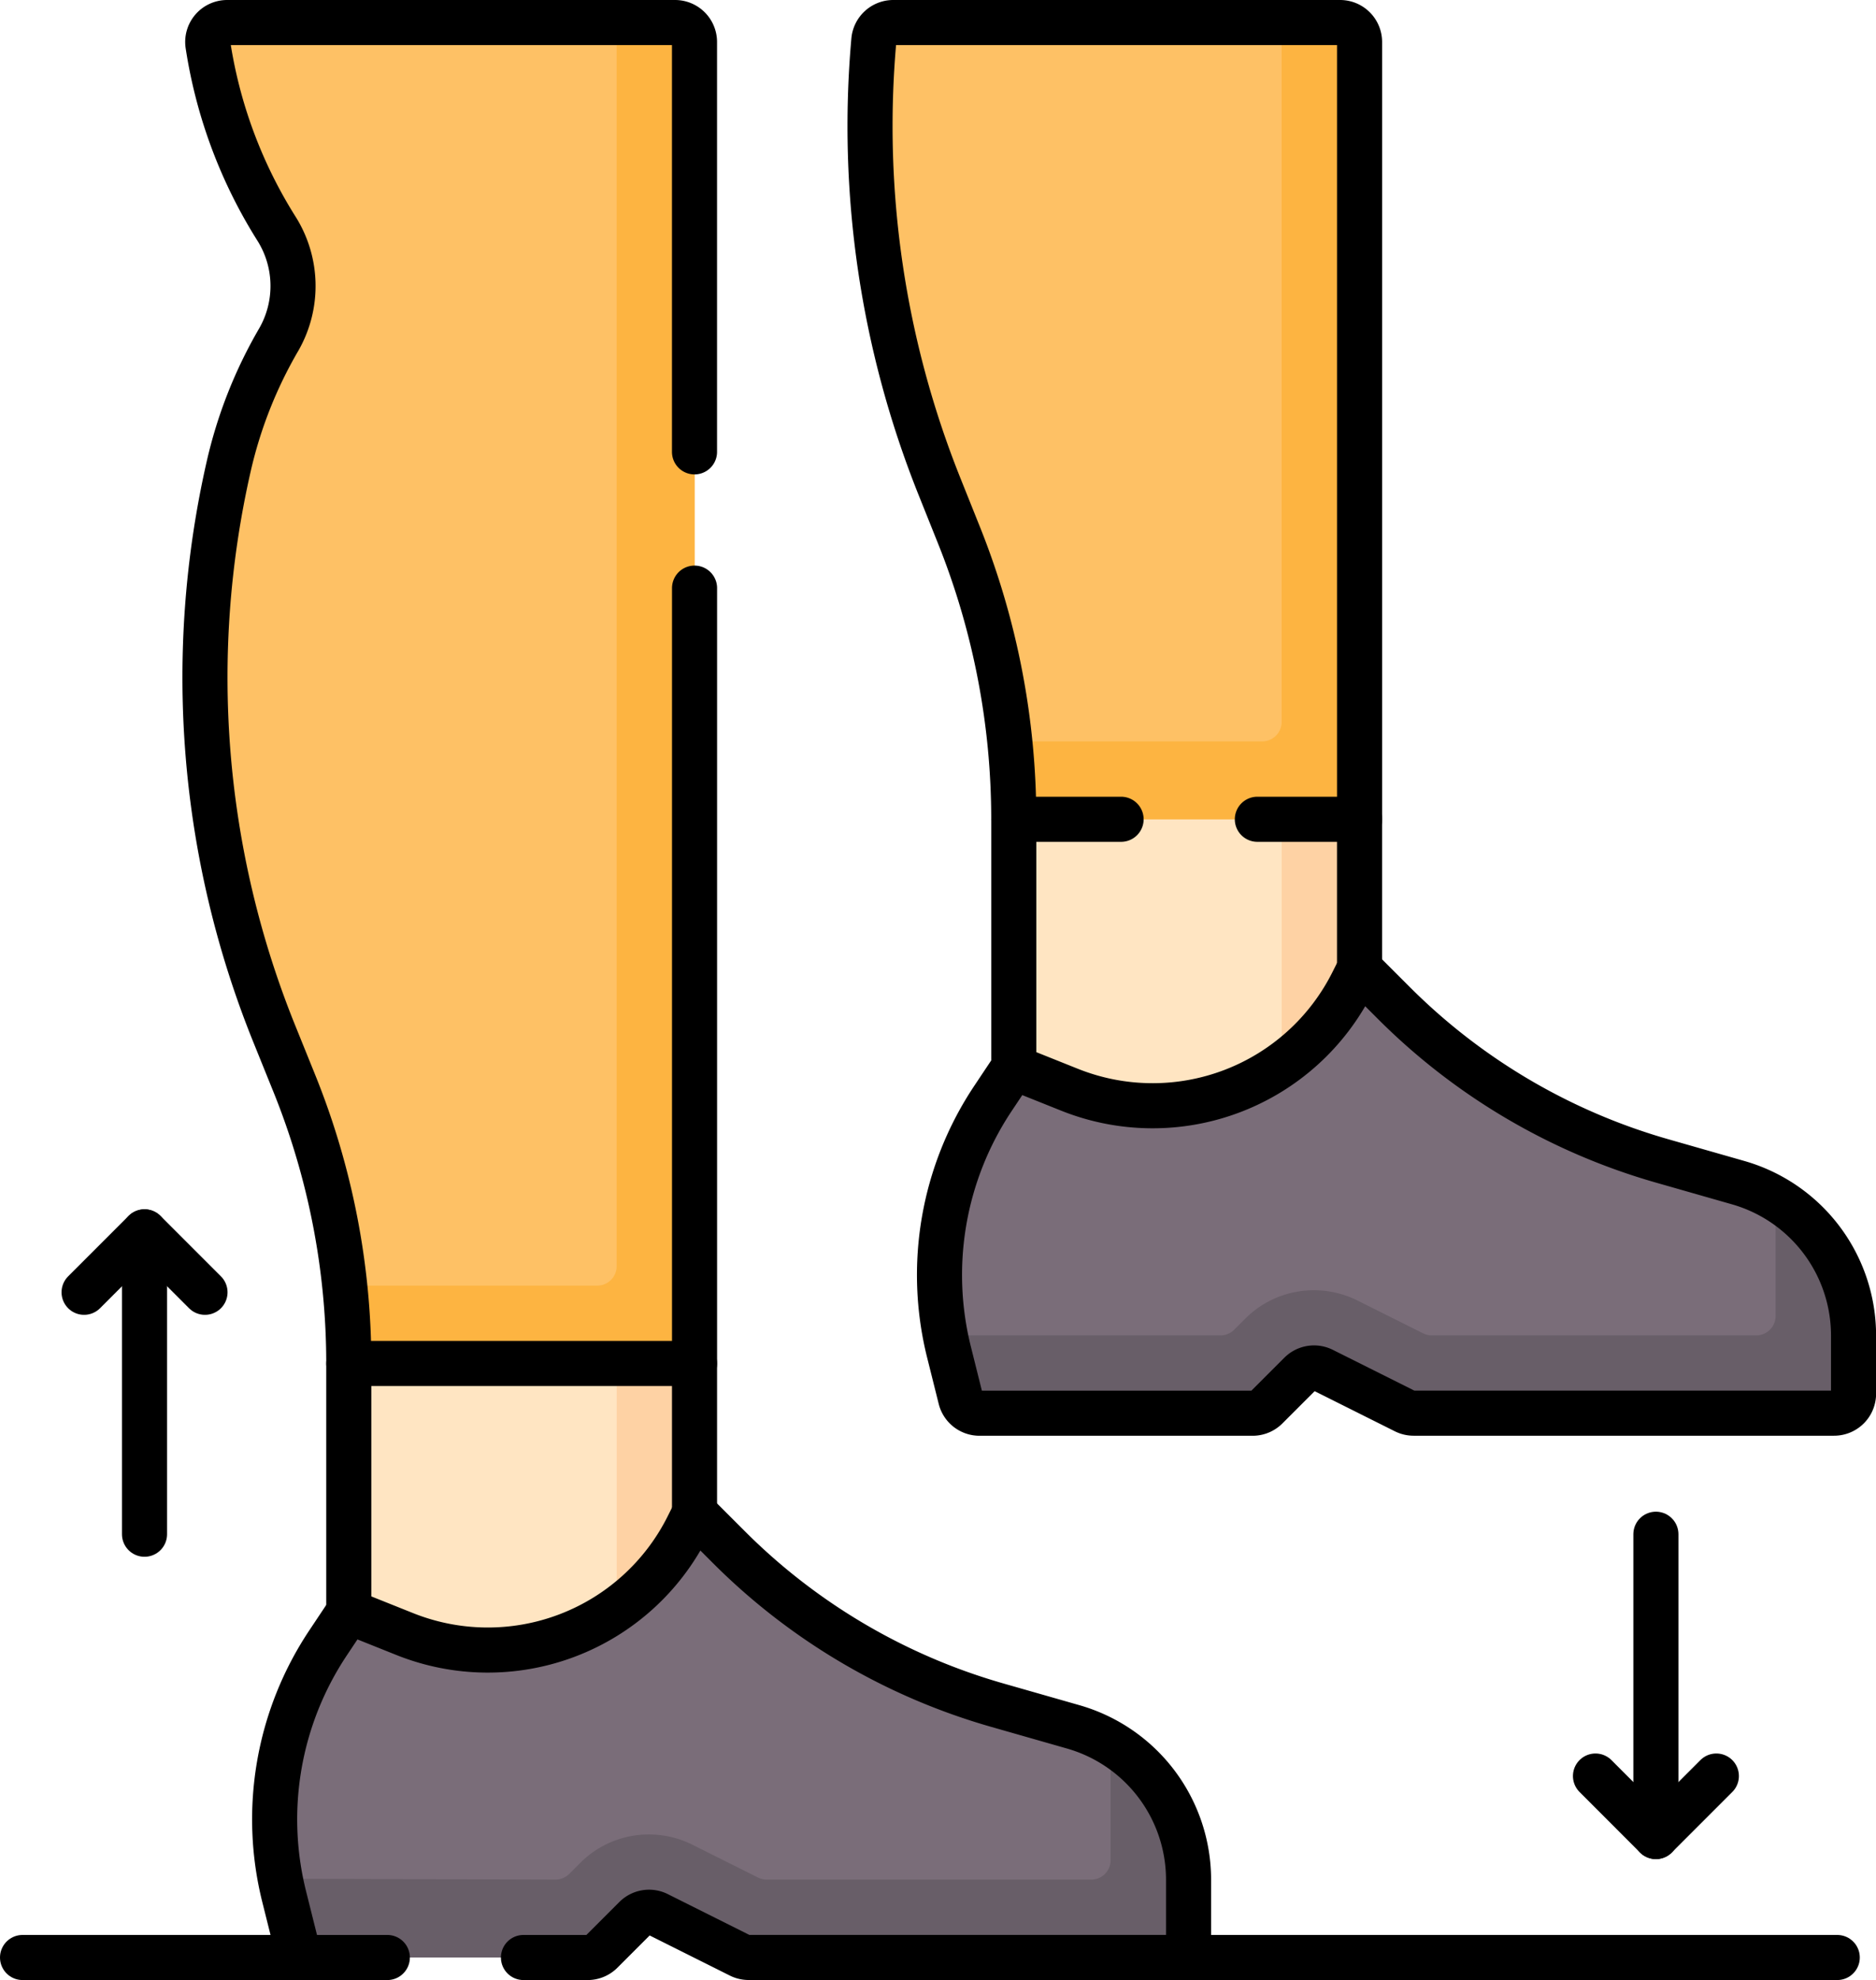 <svg xmlns="http://www.w3.org/2000/svg" width="83.222" height="87.818" viewBox="0 0 83.222 87.818">
  <g id="step_12434312" transform="translate(1 1)">
    <path id="Path_1034449" data-name="Path 1034449" d="M290.542,202.477,290.8,190.8v-6.626L282.5,178.34l-7.03,5.836v11.008l4.348,7.292Z" transform="translate(-231.493 -148.84)" fill="#ffe5c2"/>
    <path id="Path_1034450" data-name="Path 1034450" d="M344.292,198.087v20.727h3.191l.262-11.675v-6.626Z" transform="translate(-288.435 -165.178)" fill="#fed2a4"/>
    <path id="Path_1034451" data-name="Path 1034451" d="M108.97,342.258l13.409-2.682-2.42-8.993v-6.626l-8.308-5.836-7.03,5.836v11.008Z" transform="translate(-90.15 -264.485)" fill="#ffe5c2"/>
    <path id="Path_1034452" data-name="Path 1034452" d="M173.448,337.868v19.22l5.873-1.175-2.42-8.993v-6.626Z" transform="translate(-147.091 -280.822)" fill="#fed2a4"/>
    <path id="Path_1034453" data-name="Path 1034453" d="M120.993,399.785l-3.367-.962a27.51,27.51,0,0,1-11.9-7l-1.533-1.533-.3.6a9.921,9.921,0,0,1-12.558,4.775l-2.48-.992-.92,1.381A14.108,14.108,0,0,0,85.991,407.3l.678,2.71H99.457a.864.864,0,0,0,.611-.253l1.5-1.5a.863.863,0,0,1,1-.162l3.643,1.822a.864.864,0,0,0,.386.091h19.517v-3.444A7.055,7.055,0,0,0,120.993,399.785Z" transform="translate(-74.387 -324.193)" fill="#7a6d79"/>
    <path id="Path_1034454" data-name="Path 1034454" d="M260.247,8.363V42.836H244.908a33.875,33.875,0,0,0-2.421-12.576l-.881-2.2A43.005,43.005,0,0,1,238.7,8.294a.866.866,0,0,1,.861-.794h19.824A.863.863,0,0,1,260.247,8.363Z" transform="translate(-200.936 -7.5)" fill="#fec165"/>
    <path id="Path_1034455" data-name="Path 1034455" d="M291.836,260l-3.367-.962a27.509,27.509,0,0,1-11.9-7l-1.533-1.533-.3.6a9.921,9.921,0,0,1-12.558,4.775l-2.48-.992-.921,1.381a14.108,14.108,0,0,0-1.948,11.247l.514,2.056a.863.863,0,0,0,.838.654H270.3a.864.864,0,0,0,.611-.253l1.5-1.5a.864.864,0,0,1,1-.162l3.643,1.822a.863.863,0,0,0,.386.091h18.653a.863.863,0,0,0,.863-.863v-2.58A7.054,7.054,0,0,0,291.836,260Z" transform="translate(-215.73 -208.548)" fill="#7a6d79"/>
    <path id="Path_1034456" data-name="Path 1034456" d="M123.85,449.42v5.194a.863.863,0,0,1-.863.863H108.6a.863.863,0,0,1-.386-.091l-2.914-1.457a4.34,4.34,0,0,0-1.93-.456,4.29,4.29,0,0,0-3.052,1.264l-.486.486a.863.863,0,0,1-.613.253l-12.207-.038q.075.392.172.782l.677,2.71h12.789a.864.864,0,0,0,.611-.253l1.5-1.5a.863.863,0,0,1,1-.162l3.643,1.822a.863.863,0,0,0,.386.091H127.3v-3.444A7.056,7.056,0,0,0,123.85,449.42Z" transform="translate(-75.581 -373.112)" fill="#685e68"/>
    <path id="Path_1034457" data-name="Path 1034457" d="M294.729,309.638v5.194a.863.863,0,0,1-.863.863H279.481a.863.863,0,0,1-.386-.091l-2.914-1.457a4.34,4.34,0,0,0-1.931-.456,4.29,4.29,0,0,0-3.052,1.264l-.487.487a.863.863,0,0,1-.611.253H257.9q.072.373.165.744l.514,2.056a.863.863,0,0,0,.838.654h12.115a.864.864,0,0,0,.611-.253l1.5-1.5a.864.864,0,0,1,1-.162l3.643,1.822a.864.864,0,0,0,.386.091H297.32a.863.863,0,0,0,.863-.863V315.7A7.057,7.057,0,0,0,294.729,309.638Z" transform="translate(-216.96 -257.467)" fill="#685e68"/>
    <path id="Path_1034458" data-name="Path 1034458" d="M289.093,7.5H286.5V38.519a.863.863,0,0,1-.863.863h-11.2a33.859,33.859,0,0,1,.177,3.453h15.339V8.363A.863.863,0,0,0,289.093,7.5Z" transform="translate(-230.645 -7.5)" fill="#fdb441"/>
    <path id="Path_1034459" data-name="Path 1034459" d="M89.4,8.363V66.972H74.062a33.156,33.156,0,0,0-2.423-12.438l-.879-2.174A42.16,42.16,0,0,1,68.731,27.2a19.966,19.966,0,0,1,2.229-5.648,4.775,4.775,0,0,0-.13-4.949,21.32,21.32,0,0,1-3.017-8.12.861.861,0,0,1,.855-.983H88.535A.863.863,0,0,1,89.4,8.363Z" transform="translate(-59.589 -7.5)" fill="#fec165"/>
    <path id="Path_1034460" data-name="Path 1034460" d="M118.232,7.5h-2.59V62.656a.863.863,0,0,1-.863.863h-11.2a33.146,33.146,0,0,1,.181,3.453H119.1V8.363A.863.863,0,0,0,118.232,7.5Z" transform="translate(-89.286 -7.5)" fill="#fdb441"/>
    <line id="Line_604" data-name="Line 604" y2="11.008" transform="translate(43.973 35.335)" fill="none" stroke="#000" stroke-linecap="round" stroke-linejoin="round" stroke-miterlimit="10" stroke-width="2"/>
    <line id="Line_605" data-name="Line 605" y1="6.626" transform="translate(59.311 35.335)" fill="none" stroke="#000" stroke-linecap="round" stroke-linejoin="round" stroke-miterlimit="10" stroke-width="2"/>
    <line id="Line_606" data-name="Line 606" y2="11.008" transform="translate(14.472 59.472)" fill="none" stroke="#000" stroke-linecap="round" stroke-linejoin="round" stroke-miterlimit="10" stroke-width="2"/>
    <line id="Line_607" data-name="Line 607" y1="6.626" transform="translate(29.81 59.472)" fill="none" stroke="#000" stroke-linecap="round" stroke-linejoin="round" stroke-miterlimit="10" stroke-width="2"/>
    <path id="Path_1034461" data-name="Path 1034461" d="M96.609,410.01h2.848a.864.864,0,0,0,.611-.253l1.5-1.5a.863.863,0,0,1,1-.162l3.643,1.822a.863.863,0,0,0,.386.091h19.516v-3.444a7.054,7.054,0,0,0-5.116-6.783l-3.367-.962a27.51,27.51,0,0,1-11.9-7L104.2,390.29l-.3.6a9.921,9.921,0,0,1-12.558,4.775l-2.48-.992-.92,1.381A14.108,14.108,0,0,0,85.991,407.3l.678,2.71h3.9" transform="translate(-74.387 -324.192)" fill="none" stroke="#000" stroke-linecap="round" stroke-linejoin="round" stroke-miterlimit="10" stroke-width="2"/>
    <path id="Path_1034462" data-name="Path 1034462" d="M249.669,42.836h-4.761a33.875,33.875,0,0,0-2.421-12.576l-.881-2.2A43.005,43.005,0,0,1,238.7,8.294a.866.866,0,0,1,.861-.794h19.824a.863.863,0,0,1,.863.863V42.836h-4.534" transform="translate(-200.936 -7.5)" fill="none" stroke="#000" stroke-linecap="round" stroke-linejoin="round" stroke-miterlimit="10" stroke-width="2"/>
    <path id="Path_1034463" data-name="Path 1034463" d="M291.836,260l-3.367-.962a27.509,27.509,0,0,1-11.9-7l-1.533-1.533-.3.6a9.921,9.921,0,0,1-12.558,4.775l-2.48-.992-.921,1.381a14.108,14.108,0,0,0-1.948,11.247l.514,2.056a.863.863,0,0,0,.838.654H270.3a.864.864,0,0,0,.611-.253l1.5-1.5a.864.864,0,0,1,1-.162l3.643,1.822a.863.863,0,0,0,.386.091h18.653a.863.863,0,0,0,.863-.863v-2.58A7.054,7.054,0,0,0,291.836,260Z" transform="translate(-215.73 -208.548)" fill="none" stroke="#000" stroke-linecap="round" stroke-linejoin="round" stroke-miterlimit="10" stroke-width="2"/>
    <line id="Line_608" data-name="Line 608" y2="13.409" transform="translate(5.411 53.636)" fill="none" stroke="#000" stroke-linecap="round" stroke-linejoin="round" stroke-miterlimit="10" stroke-width="2"/>
    <path id="Path_1034464" data-name="Path 1034464" d="M36.617,320.8l2.682-2.682,2.682,2.682" transform="translate(-33.887 -264.485)" fill="none" stroke="#000" stroke-linecap="round" stroke-linejoin="round" stroke-miterlimit="10" stroke-width="2"/>
    <line id="Line_609" data-name="Line 609" y1="13.409" transform="translate(72.458 67.046)" fill="none" stroke="#000" stroke-linecap="round" stroke-linejoin="round" stroke-miterlimit="10" stroke-width="2"/>
    <path id="Path_1034465" data-name="Path 1034465" d="M430.262,457.9l-2.682,2.682L424.9,457.9" transform="translate(-355.122 -380.13)" fill="none" stroke="#000" stroke-linecap="round" stroke-linejoin="round" stroke-miterlimit="10" stroke-width="2"/>
    <path id="Path_1034466" data-name="Path 1034466" d="M89.4,32.585V66.972H74.062a33.156,33.156,0,0,0-2.423-12.438l-.879-2.174A42.16,42.16,0,0,1,68.731,27.2a19.966,19.966,0,0,1,2.229-5.648,4.775,4.775,0,0,0-.13-4.949,21.32,21.32,0,0,1-3.017-8.12.861.861,0,0,1,.855-.983H88.535a.863.863,0,0,1,.863.863V26.541" transform="translate(-59.589 -7.5)" fill="none" stroke="#000" stroke-linecap="round" stroke-linejoin="round" stroke-miterlimit="10" stroke-width="2"/>
    <line id="Line_610" data-name="Line 610" x2="28.781" transform="translate(51.722 85.818)" fill="none" stroke="#000" stroke-linecap="round" stroke-linejoin="round" stroke-miterlimit="10" stroke-width="2"/>
    <line id="Line_611" data-name="Line 611" x1="12.281" transform="translate(0 85.818)" fill="none" stroke="#000" stroke-linecap="round" stroke-linejoin="round" stroke-miterlimit="10" stroke-width="2"/>
  </g>
</svg>
